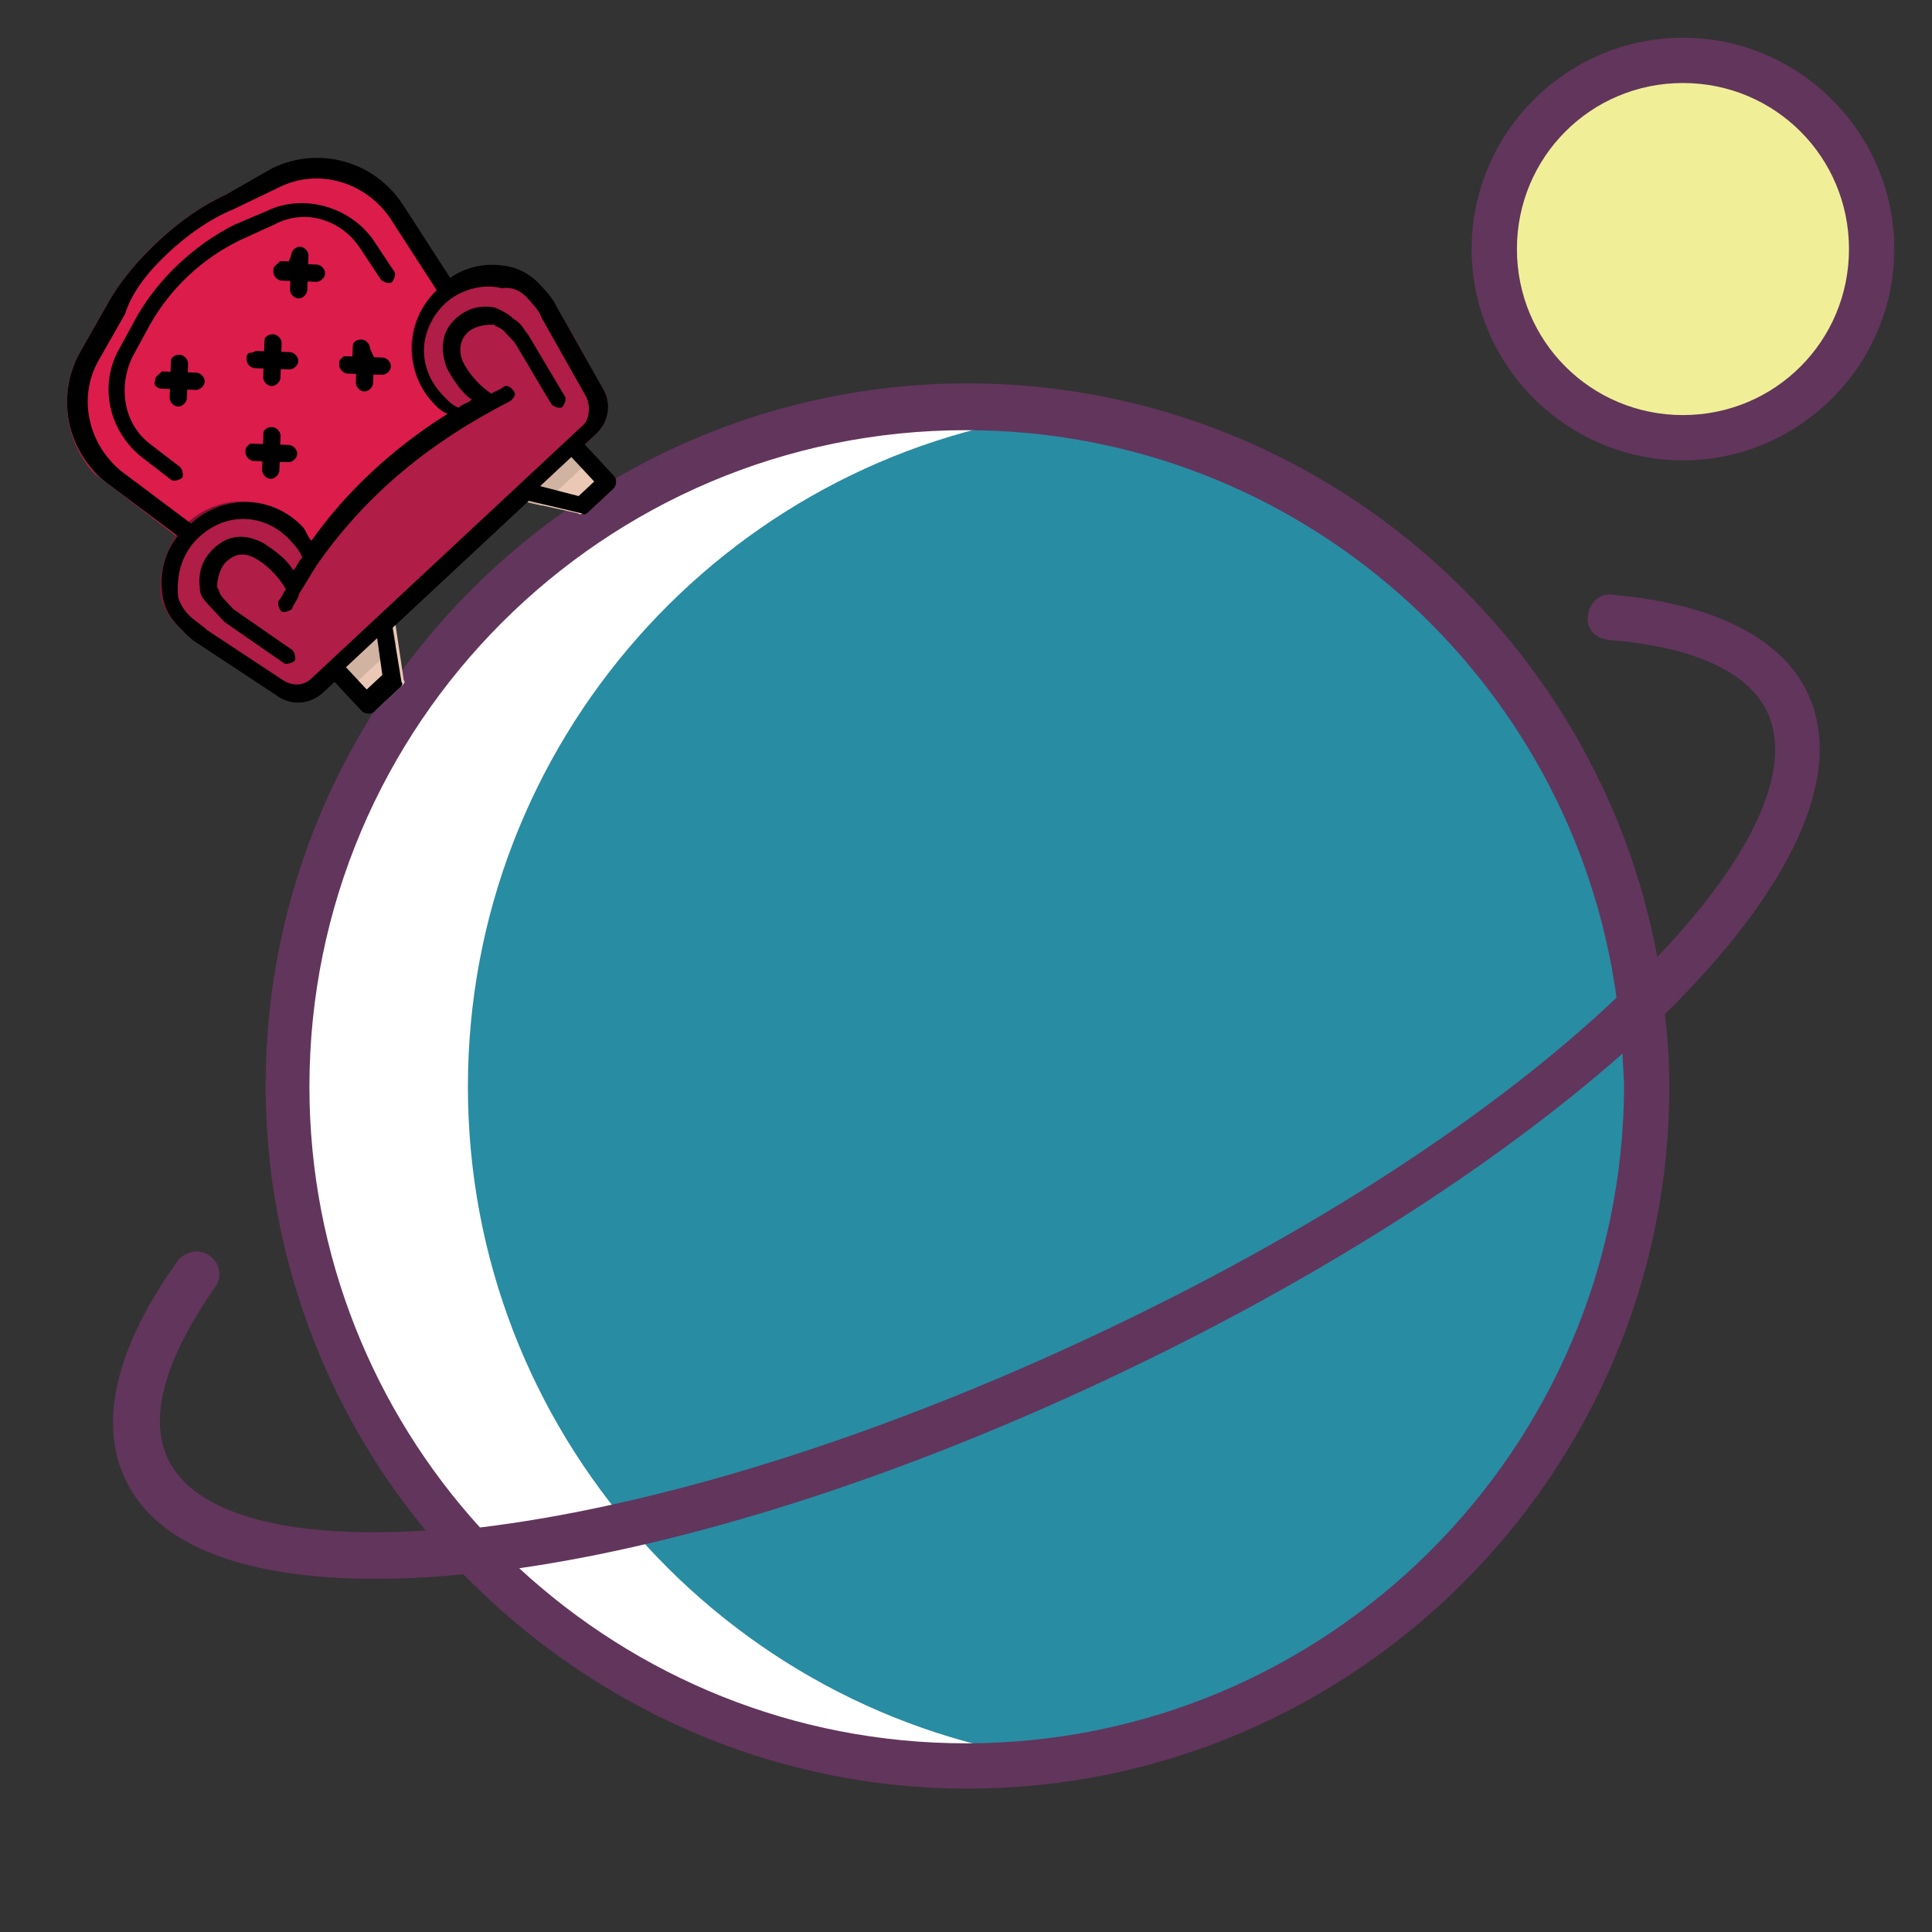 <?xml version="1.0" encoding="utf-8"?>
<!-- Generator: Adobe Illustrator 24.1.2, SVG Export Plug-In . SVG Version: 6.00 Build 0)  -->
<svg version="1.1" id="Слой_1" xmlns="http://www.w3.org/2000/svg" xmlns:xlink="http://www.w3.org/1999/xlink" x="0px" y="0px"
	 viewBox="0 0 128 128" style="enable-background:new 0 0 128 128;" xml:space="preserve">
<rect x="0" y="0" width="128" height="128" fill="#333333" stroke="none"/>
<style type="text/css">
	.st0{fill:none;}
	.st1{fill:#288CA3;}
	.st2{fill:#FFFFFF;}
	.st3{fill:#F0EF98;}
	.st4{fill:#62355C;}
	.st5{fill:#EBC8B6;}
	.st6{fill:#DC1C4B;}
	.st7{fill:#D1B3A2;}
	.st8{fill:#B01D47;}
	.st9{fill:#801231;}
</style>
<g>
	<rect id="canvas_background" x="-1" y="-1" class="st0" width="582" height="402"/>
</g>
<g>
	<circle id="svg_1" class="st1" cx="64" cy="72" r="45"/>
	<g id="svg_2">
		<path id="svg_3" class="st2" d="M31,72c0-22.8,17-41.7,39-44.6c-2-0.3-4-0.4-6-0.4c-24.9,0-45,20.1-45,45s20.1,45,45,45
			c2,0,4-0.1,6-0.4C48,113.7,31,94.8,31,72z"/>
	</g>
	<circle id="svg_4" class="st3" cx="111.5" cy="16.5" r="12.5"/>
	<path id="svg_5" class="st4" d="M13.9,83.2c-0.7-0.5-1.6-0.3-2.1,0.3C7.7,89.2,6.5,94.2,8.3,98c2.1,4.5,8.1,6.6,16.6,6.6 c1.8,0,3.8-0.1,5.8-0.3c8.5,8.7,20.3,14.2,33.4,14.2c25.6,0,46.5-20.9,46.5-46.5c0-1.6-0.1-3.2-0.3-4.8c8.2-8.1,12-15.7,9.5-21.2 c-1.7-3.7-6.2-6-13-6.6c-0.8-0.1-1.5,0.5-1.6,1.4s0.5,1.5,1.4,1.6c3.9,0.3,8.9,1.4,10.5,4.8c1.7,3.7-0.9,9.5-7.3,16.2 c-4-21.6-23-38-45.7-38c-25.6,0-46.5,20.9-46.5,46.5c0,11.2,4,21.5,10.6,29.5c-9.2,0.6-15.4-1.1-17.1-4.8 c-1.6-3.5,0.9-8.1,3.2-11.4C14.7,84.6,14.6,83.7,13.9,83.2z M64,115.5c-11.4,0-21.8-4.4-29.6-11.6c11.1-1.6,24.6-5.8,38.7-12.4 s26-14.3,34.4-21.7c0,0.7,0.1,1.5,0.1,2.2C107.5,96,88,115.5,64,115.5z M64,28.5c22,0,40.2,16.4,43.1,37.6 c-7.8,7.4-19.8,15.5-35.3,22.7c-14.2,6.6-28.4,11-40,12.4c-7-7.7-11.3-18-11.3-29.2C20.5,48,40,28.5,64,28.5z"/>
	<path id="svg_6" class="st4" d="M111.5,2.5c-7.7,0-14,6.3-14,14s6.3,14,14,14s14-6.3,14-14S119.2,2.5,111.5,2.5z M111.5,27.5
		c-6.1,0-11-4.9-11-11s4.9-11,11-11s11,4.9,11,11S117.6,27.5,111.5,27.5z"/>
	<g id="svg_71" transform="rotate(-43 21.497,27.757) ">
		<g id="svg_40" transform="matrix(1.582,0,0,1.582,-7.233,102.305) ">
			<g id="svg_41" transform="matrix(1.278,0,0,1.278,39.46,-44.148) ">
				<path id="svg_49" class="st5" d="M-21.9,3.6c-0.1,0-0.3,0.1-0.3,0.3v1.6c0,0.1,0.1,0.3,0.3,0.3l1.1,0c0.1,0,0.2,0,0.2-0.1 l1.1-1.6c0.1-0.1,0-0.3-0.1-0.4c0,0-0.1,0-0.1,0L-21.9,3.6z M-13.5,3.6c-0.1,0-0.3,0.1-0.3,0.3c0,0.1,0,0.1,0,0.1l1.1,1.6 c0,0.1,0.1,0.1,0.2,0.1l1.1,0c0.1,0,0.3-0.1,0.3-0.3l0-1.6c0-0.1-0.1-0.3-0.3-0.3C-11.4,3.6-13.5,3.6-13.5,3.6z"/>
				<path id="svg_48" class="st6" d="M-16.7-10.3c-0.9,0-1.8,0.1-2.7,0.4l-1.6,0.5c-1.6,0.5-2.6,2.1-2.3,3.8l0.5,3l0,2.6
					c0,0,0,0.1,0,0.1l0.6,2.1c0,0.1,0.1,0.2,0.3,0.2l4.7-0.2c0,0,0,0,0,0l4.2-0.2c0,0,0.1,0,0.1,0l2.6-1.2C-10,0.7-10,0.6-10,0.5 l-0.4-1.9l-0.2-1.2l0.5-3c0.3-1.7-0.7-3.3-2.3-3.8L-14-9.9C-14.9-10.2-15.8-10.3-16.7-10.3C-16.7-10.3-16.7-10.3-16.7-10.3z"/>
				<path id="svg_47" class="st7" d="M-21.9,3.6c-0.1,0-0.3,0.1-0.3,0.3v0.8l2.2,0l0.4-0.6c0.1-0.1,0-0.3-0.1-0.4c0,0-0.1,0-0.1,0
					L-21.9,3.6z M-13.5,3.6c-0.1,0-0.3,0.1-0.3,0.3c0,0.1,0,0.1,0,0.1l0.4,0.6l2.2,0l0-0.8c0-0.1-0.1-0.3-0.3-0.3 C-11.4,3.6-13.5,3.6-13.5,3.6z"/>
				<path id="svg_46" class="st8" d="M-22.3-2.9c-0.9,0-1.7,0.5-2.2,1.1c-0.2,0.3-0.3,0.6-0.3,1c0,0.3,0,0.7,0.1,1l0.7,2.9
					c0.1,0.6,0.6,1,1.2,1l12.2,0c0.6,0,1.1-0.4,1.2-1l0.7-2.9c0.1-0.3,0.1-0.6,0.1-1c0-0.3-0.1-0.7-0.3-1c-0.5-0.7-1.3-1.1-2.2-1.1 c-1.5,0-2.6,1.2-2.6,2.6c0,0.2,0,0.4,0.1,0.6c-1-0.2-2-0.3-3-0.3c-1,0-2,0.1-3.1,0.3c0-0.2,0.1-0.4,0.1-0.5 C-19.6-1.7-20.8-2.9-22.3-2.9L-22.3-2.9z"/>
				<path id="svg_45" class="st8" d="M-10.6-2.6l0.5-3c0.2-1.2-0.2-2.3-1.1-3.1c-0.4-0.4-0.8-0.6-1.3-0.7c-0.6-0.2-1.2-0.4-1.7-0.5
					c-0.9-0.3-1.9-0.4-2.9-0.4c-0.5,0-1.5,0.2-2.3,0.4l-1.6,0.5c-1.5,0.5-2.5,1.9-2.4,3.5c0.1-1.4,1-2.6,2.4-3l1.6-0.5 c0.9-0.3,1.8-0.4,2.7-0.4c0.9,0,1.8,0.1,2.7,0.4l1.6,0.5c0.4,0.1,0.8,0.3,1.1,0.6c0.6,0.7,0.9,1.7,0.7,2.7l-0.5,3 C-11.1-2.6-10.6-2.6-10.6-2.6z"/>
				<path id="svg_44" class="st9" d="M-22.3-2.9c-0.9,0-1.7,0.5-2.2,1.1c-0.2,0.3-0.3,0.6-0.3,1c0,0.2,0,0.3,0,0.5
					c0.1-1.2,1.5-2,2.4-2c1.4,0,2.5,1,2.6,2.4c0-0.1,0-0.2,0-0.3C-19.6-1.7-20.8-2.9-22.3-2.9L-22.3-2.9L-22.3-2.9z M-8.6-0.8 c0-0.3-0.1-0.7-0.3-1c-0.5-0.7-1.3-1.1-2.2-1.1h0h0c-1.5,0-2.6,1.2-2.6,2.6c0,0.1,0,0.2,0,0.3c0.1-1.3,1.3-2.4,2.6-2.4 c0.9,0,1.7,0.4,2.2,1.1L-8.6-0.8z M-19.7,0.3c0,0.2,0,0.4-0.1,0.5c2.1-0.4,4.2-0.4,6.2,0c0-0.2-0.1-0.4-0.1-0.5 C-15.7,0-17.8,0-19.7,0.3C-19.7,0.3-19.7,0.3-19.7,0.3z"/>
				<path id="svg_43" class="st9" d="M-11.3-2.9c1.2,0.2,2.1,0.9,2.2,2.1c0,1.3-0.5,2.6-0.7,3.9c-0.1,0.6-0.6,1-1.2,1h0.5
					c0.6,0,1.1-0.4,1.2-1c0.2-1,0.8-2.7,0.7-3.9C-8.7-2-10-2.9-11-2.9L-11.3-2.9z"/>
				<path id="svg_42" d="M-16.7-10.3c-0.9,0-1.8,0.1-2.7,0.4l-1.6,0.5c-1.6,0.5-2.6,2.1-2.3,3.8l0.5,2.8c-0.7,0.1-1.3,0.5-1.7,1.1
					c-0.2,0.3-0.3,0.6-0.3,1c0,0.3,0,0.7,0.1,1l0.7,2.9c0.1,0.6,0.6,1,1.2,1l0.5,0v1.3c0,0.1,0.1,0.3,0.3,0.3l1.1,0 c0.1,0,0.2,0,0.2-0.1l1-1.5l6.1,0l1,1.5c0,0.1,0.1,0.1,0.2,0.1l1.1,0c0.1,0,0.3-0.1,0.3-0.3V4.1h0.5c0.6,0,1.1-0.4,1.2-1 l0.7-2.9c0.1-0.3,0.1-0.6,0.1-1c0-0.3-0.1-0.7-0.3-1c-0.4-0.6-1-1-1.7-1.1l0.5-2.8c0.3-1.7-0.7-3.3-2.3-3.8L-14-9.9 C-14.9-10.2-15.8-10.3-16.7-10.3L-16.7-10.3L-16.7-10.3z M-16.7-9.8c0.8,0,1.7,0.1,2.5,0.4l1.6,0.5c1.4,0.4,2.2,1.8,2,3.2 l-0.5,2.8c-1.4,0-2.6,1.2-2.6,2.6c0,0.2,0,0.4,0.1,0.6c-2.1-0.4-4.2-0.4-6.1,0c0-0.2,0.1-0.4,0.1-0.5c0-1.5-1.2-2.6-2.6-2.6 l-0.5-2.8c-0.2-1.4,0.6-2.8,2-3.2l1.6-0.5C-18.4-9.7-17.5-9.8-16.7-9.8L-16.7-9.8z M-16.7-9.3c-0.7,0-1.4,0.1-2.1,0.3L-20-8.6 c-1.3,0.4-2.1,1.7-1.9,3.1l0.2,1.2c0,0.1,0.2,0.2,0.3,0.2c0.1,0,0.2-0.2,0.2-0.3l-0.2-1.2c-0.2-1.1,0.5-2.1,1.5-2.5l1.2-0.4 c1.3-0.4,2.7-0.4,4,0l1.2,0.4c1.1,0.3,1.7,1.4,1.5,2.5l-0.2,1.2c0,0.1,0.1,0.3,0.2,0.3c0.1,0,0.3-0.1,0.3-0.2l0.2-1.2 c0.2-1.3-0.6-2.7-1.9-3.1L-14.5-9C-15.2-9.2-15.9-9.3-16.7-9.3z M-19.7-7.1c-0.1,0-0.1,0-0.2,0.1C-20-7-20-6.8-19.9-6.7l0.2,0.2 l-0.2,0.2C-20-6.2-20-6-19.9-5.9c0.1,0.1,0.3,0.1,0.4,0l0.2-0.2l0.2,0.2c0.1,0.1,0.3,0.1,0.4,0c0.1-0.1,0.1-0.3,0-0.4l-0.2-0.2 l0.2-0.2c0.1-0.1,0.1-0.3,0-0.4c0,0-0.1-0.1-0.2-0.1c-0.1,0-0.1,0-0.2,0.1l-0.2,0.2l-0.2-0.2C-19.5-7.1-19.6-7.1-19.7-7.1z M-14.4-7.1c-0.1,0-0.1,0-0.2,0.1c-0.1,0.1-0.1,0.3,0,0.4l0.2,0.2l-0.2,0.2c-0.1,0.1-0.1,0.3,0,0.4c0.1,0.1,0.3,0.1,0.4,0 l0.2-0.2l0.2,0.2c0.1,0.1,0.3,0.1,0.4,0c0.1-0.1,0.1-0.3,0-0.4l-0.2-0.2l0.2-0.2c0.1-0.1,0.1-0.3,0-0.4c-0.1-0.1-0.3-0.1-0.4,0 L-14-6.9l-0.2-0.2C-14.2-7.1-14.3-7.1-14.4-7.1z M-17-5.6c-0.1,0-0.1,0-0.2,0.1c-0.1,0.1-0.1,0.3,0,0.4l0.2,0.2l-0.2,0.2 c-0.1,0.1-0.1,0.3,0,0.4c0.1,0.1,0.3,0.1,0.4,0l0.2-0.2l0.2,0.2c0.1,0.1,0.3,0.1,0.4,0c0.1-0.1,0.1-0.3,0-0.4l-0.2-0.2l0.2-0.2 c0.1-0.1,0.1-0.3,0-0.4c0,0-0.1-0.1-0.2-0.1c-0.1,0-0.1,0-0.2,0.1l-0.2,0.2l-0.2-0.2C-16.9-5.5-17-5.6-17-5.6z M-19.1-3.4 c-0.1,0-0.1,0-0.2,0.1c-0.1,0.1-0.1,0.3,0,0.4l0.2,0.2l-0.2,0.2c-0.1,0.1-0.1,0.3,0,0.4c0.1,0.1,0.3,0.1,0.4,0l0.2-0.2l0.2,0.2 c0.1,0.1,0.3,0.1,0.4,0c0.1-0.1,0.1-0.3,0-0.4l-0.2-0.2l0.2-0.2c0.1-0.1,0.1-0.3,0-0.4c0,0-0.1-0.1-0.2-0.1 c-0.1,0-0.1,0-0.2,0.1l-0.2,0.2L-19-3.4C-19-3.4-19.1-3.4-19.1-3.4z M-14.9-3.4c-0.1,0-0.1,0-0.2,0.1c-0.1,0.1-0.1,0.3,0,0.4 l0.2,0.2l-0.2,0.2c-0.1,0.1-0.1,0.3,0,0.4c0.1,0.1,0.3,0.1,0.4,0l0.2-0.2l0.2,0.2c0.1,0.1,0.3,0.1,0.4,0c0.1-0.1,0.1-0.3,0-0.4 l-0.2-0.2L-14-3c0.1-0.1,0.1-0.3,0-0.4c0,0-0.1-0.1-0.2-0.1c-0.1,0-0.1,0-0.2,0.1l-0.2,0.2l-0.2-0.2 C-14.8-3.4-14.8-3.4-14.9-3.4z M-22.3-2.3c1.2,0,2.1,0.9,2.1,2.1c0,0.2,0,0.5-0.1,0.7c-0.2,0-0.3,0.1-0.5,0.1 c0.1-0.4,0-0.9-0.1-1.3c-0.2-0.6-0.6-1-1.3-1c-0.5,0-0.9,0.2-1.2,0.6c-0.2,0.2-0.2,0.4-0.2,0.7c0,0.2,0,0.5,0,0.7l0.5,2.3 c0,0.1,0.2,0.2,0.3,0.2c0.1,0,0.2-0.2,0.2-0.3l-0.5-2.3c0-0.1,0-0.3,0-0.5c0-0.2,0.1-0.3,0.1-0.4c0.2-0.2,0.5-0.4,0.8-0.4 c0.5,0,0.7,0.3,0.8,0.7c0.1,0.4,0.1,0.9,0,1.3c-0.1,0-0.3,0.1-0.4,0.1c-0.1,0-0.2,0.2-0.2,0.3c0,0.1,0.2,0.2,0.3,0.2 c0.2-0.1,0.4-0.1,0.5-0.2c0,0,0,0,0,0c0.4-0.1,0.7-0.2,1.1-0.3c0,0,0,0,0,0c2.8-0.6,5.5-0.4,8.3,0.4c0.1,0,0.3,0,0.3-0.2 c0-0.1,0-0.3-0.2-0.3c-0.1,0-0.3-0.1-0.4-0.1c-0.1-0.4-0.1-0.9,0-1.3c0.1-0.4,0.4-0.7,0.8-0.7c0.3,0,0.6,0.2,0.8,0.4 c0,0.1,0.1,0.2,0.1,0.4c0,0.2,0,0.4,0,0.5l-0.5,2.3c0,0.1,0.1,0.3,0.2,0.3c0.1,0,0.3-0.1,0.3-0.2l0.5-2.3c0-0.2,0.1-0.4,0-0.7 c0-0.2-0.1-0.5-0.2-0.7c-0.3-0.4-0.7-0.6-1.2-0.6c-0.7,0-1.1,0.5-1.3,1c-0.1,0.4-0.2,0.9-0.1,1.3c-0.2,0-0.3-0.1-0.5-0.1 c-0.1-0.2-0.1-0.4-0.1-0.7c0-1.2,0.9-2.1,2.1-2.1c0.7,0,1.4,0.4,1.7,0.9C-9.2-1.3-9.1-1-9.1-0.7s0,0.6-0.1,0.8L-9.9,3  c-0.1,0.3-0.4,0.6-0.7,0.6l-12.2,0c-0.3,0-0.6-0.2-0.7-0.6l-0.7-2.9c0-0.2-0.1-0.5-0.1-0.8c0-0.3,0.1-0.6,0.2-0.7 C-23.6-2-23-2.3-22.3-2.3C-22.3-2.3-22.3-2.3-22.3-2.3z M-21.7,4.1l1.4,0L-21,5.1l-0.7,0C-21.7,5.1-21.7,4.1-21.7,4.1z M-13,4.1 l1.4,0v1.1l-0.7,0L-13,4.1z"/>
			</g>
		</g>
	</g>
</g>
</svg>
